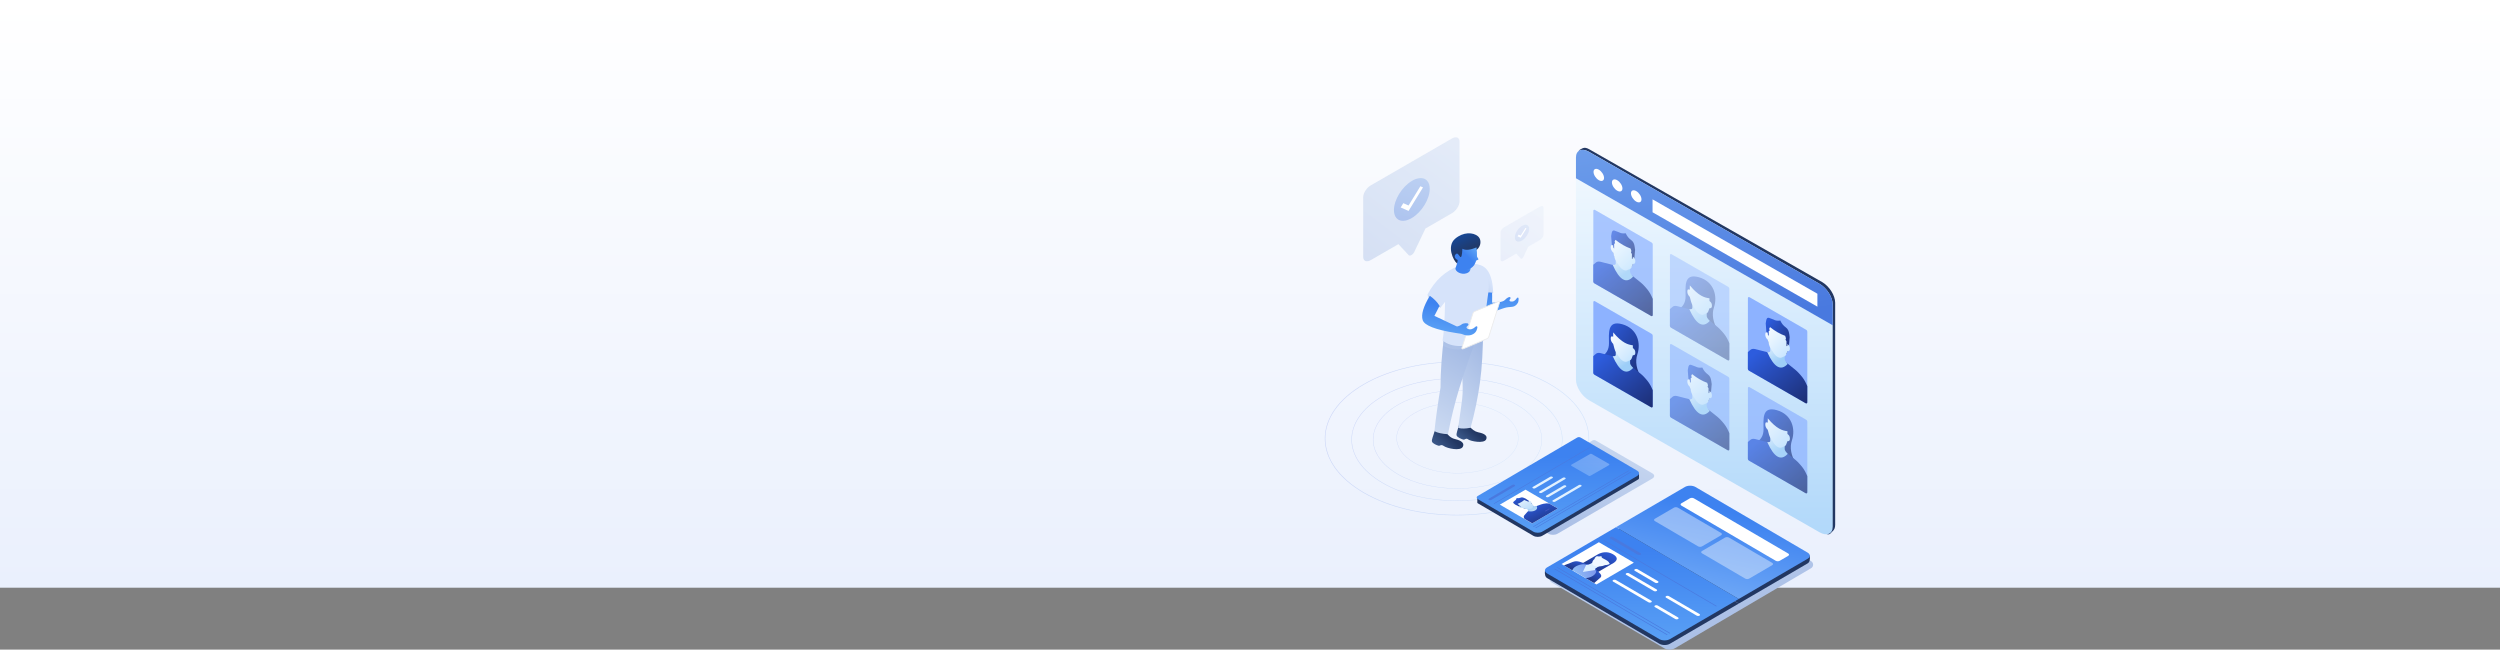 <?xml version="1.0" encoding="UTF-8"?>
<svg width="2440px" height="634px" viewBox="0 0 2440 634" version="1.1" xmlns="http://www.w3.org/2000/svg" xmlns:xlink="http://www.w3.org/1999/xlink">
    <rect x="0" y="0" width="2440" height="634" fill="#808080" stroke="none"/>
    <!-- Generator: Sketch 52.4 (67378) - http://www.bohemiancoding.com/sketch -->
    <title>Group 41</title>
    <desc>Created with Sketch.</desc>
    <defs>
        <linearGradient x1="50%" y1="0%" x2="50%" y2="100%" id="linearGradient-1">
            <stop stop-color="#FFFFFF" offset="0%"></stop>
            <stop stop-color="#EAF0FD" offset="100%"></stop>
        </linearGradient>
        <linearGradient x1="-133.207%" y1="0%" x2="143.178%" y2="76.872%" id="linearGradient-2">
            <stop stop-color="#5648D6" offset="0%"></stop>
            <stop stop-color="#9FDDFF" offset="100%"></stop>
        </linearGradient>
        <linearGradient x1="15.001%" y1="-6.578%" x2="128.868%" y2="191.28%" id="linearGradient-3">
            <stop stop-color="#CFDDF3" offset="0%"></stop>
            <stop stop-color="#A1B8E3" offset="100%"></stop>
        </linearGradient>
        <linearGradient x1="83.341%" y1="-65%" x2="50%" y2="100%" id="linearGradient-4">
            <stop stop-color="#80B1F1" offset="0%"></stop>
            <stop stop-color="#4979DF" offset="100%"></stop>
        </linearGradient>
        <linearGradient x1="50%" y1="0%" x2="50%" y2="129.157%" id="linearGradient-5">
            <stop stop-color="#F4FAFF" offset="0%"></stop>
            <stop stop-color="#9DCEF8" offset="100%"></stop>
        </linearGradient>
        <linearGradient x1="15.252%" y1="6.146%" x2="97.71%" y2="97.055%" id="linearGradient-6">
            <stop stop-color="#2D5CDD" offset="0%"></stop>
            <stop stop-color="#1D2F76" offset="100%"></stop>
        </linearGradient>
        <linearGradient x1="17.334%" y1="-32.562%" x2="73.386%" y2="63.195%" id="linearGradient-7">
            <stop stop-color="#F4FAFF" offset="0%"></stop>
            <stop stop-color="#9DCEF8" offset="100%"></stop>
        </linearGradient>
        <linearGradient x1="22.34%" y1="4.811%" x2="86.925%" y2="83.807%" id="linearGradient-8">
            <stop stop-color="#F4FAFF" offset="0%"></stop>
            <stop stop-color="#CBE7FF" offset="100%"></stop>
        </linearGradient>
        <linearGradient x1="50%" y1="23.718%" x2="111.906%" y2="114.009%" id="linearGradient-9">
            <stop stop-color="#CFDDF3" offset="0%"></stop>
            <stop stop-color="#A1B8E3" offset="100%"></stop>
        </linearGradient>
        <linearGradient x1="50%" y1="166.803%" x2="50%" y2="20.389%" id="linearGradient-10">
            <stop stop-color="#70B8F9" offset="0%"></stop>
            <stop stop-color="#3D82F0" offset="100%"></stop>
        </linearGradient>
        <linearGradient x1="83.208%" y1="54.718%" x2="-8.473%" y2="149.238%" id="linearGradient-11">
            <stop stop-color="#D6E3FA" offset="0%"></stop>
            <stop stop-color="#A1B8E3" offset="100%"></stop>
        </linearGradient>
        <linearGradient x1="-25.803%" y1="100%" x2="42.446%" y2="30.427%" id="linearGradient-12">
            <stop stop-color="#47689B" offset="0%"></stop>
            <stop stop-color="#223762" offset="100%"></stop>
        </linearGradient>
        <linearGradient x1="0%" y1="106.763%" x2="28.554%" y2="0%" id="linearGradient-13">
            <stop stop-color="#CFDDF3" offset="0%"></stop>
            <stop stop-color="#A1B8E3" offset="100%"></stop>
        </linearGradient>
        <linearGradient x1="50%" y1="0%" x2="81.44%" y2="56.409%" id="linearGradient-14">
            <stop stop-color="#164898" offset="0%"></stop>
            <stop stop-color="#223762" offset="100%"></stop>
        </linearGradient>
        <linearGradient x1="40.4%" y1="165.611%" x2="61.337%" y2="-33.021%" id="linearGradient-15">
            <stop stop-color="#CFDDF3" stop-opacity="0.478" offset="0%"></stop>
            <stop stop-color="#A1B8E3" offset="100%"></stop>
        </linearGradient>
        <linearGradient x1="118.802%" y1="0%" x2="68.454%" y2="50%" id="linearGradient-16">
            <stop stop-color="#70B8F9" offset="0%"></stop>
            <stop stop-color="#3D82F0" offset="100%"></stop>
        </linearGradient>
        <linearGradient x1="83.207%" y1="-23.31%" x2="0%" y2="100%" id="linearGradient-17">
            <stop stop-color="#CFDDF3" offset="0%"></stop>
            <stop stop-color="#A1B8E3" offset="100%"></stop>
        </linearGradient>
        <linearGradient x1="15.252%" y1="6.146%" x2="88.083%" y2="100%" id="linearGradient-18">
            <stop stop-color="#2D5CDD" offset="0%"></stop>
            <stop stop-color="#1D2F76" offset="100%"></stop>
        </linearGradient>
        <linearGradient x1="107.075%" y1="171.478%" x2="50%" y2="20.389%" id="linearGradient-19">
            <stop stop-color="#ACD7FE" offset="0%"></stop>
            <stop stop-color="#3D82F0" offset="100%"></stop>
        </linearGradient>
        <linearGradient x1="-111.027%" y1="176.922%" x2="235.948%" y2="-130.981%" id="linearGradient-20">
            <stop stop-color="#F4FAFF" offset="0%"></stop>
            <stop stop-color="#CBE7FF" offset="100%"></stop>
        </linearGradient>
        <linearGradient x1="85.355%" y1="14.645%" x2="14.645%" y2="85.355%" id="linearGradient-21">
            <stop stop-color="#F4FAFF" offset="0%"></stop>
            <stop stop-color="#CBE7FF" offset="100%"></stop>
        </linearGradient>
        <linearGradient x1="20.907%" y1="7.414%" x2="79.752%" y2="74.881%" id="linearGradient-22">
            <stop stop-color="#91C6F6" offset="0%"></stop>
            <stop stop-color="#B7D9F6" offset="100%"></stop>
        </linearGradient>
        <linearGradient x1="-20.316%" y1="-36.742%" x2="82.057%" y2="89.966%" id="linearGradient-23">
            <stop stop-color="#F4FAFF" offset="0%"></stop>
            <stop stop-color="#BFDFFA" offset="100%"></stop>
        </linearGradient>
    </defs>
    <g id="About-Us" stroke="none" stroke-width="1" fill="none" fill-rule="evenodd">
        <g id="Group-41">
            <g>
                <polygon id="Rectangle" fill="url(#linearGradient-1)" points="0 1.70530257e-13 2440 1.70530257e-13 2440 573.589 0 573.589"></polygon>
                <g id="Group-39" transform="translate(1292, 134)">
                    <g id="Group-35" transform="translate(0.5, 219)" fill="url(#linearGradient-2)" opacity="0.8">
                        <g id="Group-64">
                            <g id="Group-40" opacity="0.4">
                                <path d="M220.648,21.924 C271.108,51.212 271.119,98.788 220.67,128.077 C170.323,157.307 88.71,157.308 38.35,128.077 C-12.108,98.79 -12.118,51.211 38.328,21.924 C88.678,-7.308 170.286,-7.308 220.648,21.924 Z M38.629,127.598 C88.817,156.729 170.216,156.729 220.391,127.598 C270.472,98.523 270.461,51.477 220.369,22.402 C170.18,-6.729 88.784,-6.729 38.607,22.402 C-11.471,51.476 -11.461,98.525 38.629,127.598 Z" id="Shape"></path>
                                <path d="M56.703,33.539 C96.906,10.154 162.066,10.154 202.277,33.539 C242.567,56.97 242.576,95.03 202.295,118.462 C162.095,141.846 96.932,141.846 56.721,118.462 C16.433,95.032 16.425,56.969 56.703,33.539 Z M56.926,33.922 C16.942,57.181 16.95,94.82 56.944,118.079 C97.017,141.383 162.01,141.383 202.072,118.079 C242.059,94.818 242.05,57.182 202.054,33.922 C161.981,10.617 96.991,10.616 56.926,33.922 Z" id="Shape"></path>
                                <path d="M71.692,42.031 C103.893,23.323 156.084,23.323 188.292,42.031 C220.563,60.776 220.57,91.224 188.307,109.969 C156.108,128.677 103.914,128.677 71.706,109.969 C39.437,91.225 39.431,60.775 71.692,42.031 Z M71.871,42.337 C39.844,60.944 39.85,91.056 71.885,109.664 C103.982,128.307 156.039,128.307 188.128,109.664 C220.157,91.055 220.15,60.945 188.114,42.337 C156.016,23.693 103.961,23.693 71.871,42.337 Z" id="Shape"></path>
                                <path d="M87.95,50.083 C111.173,36.639 148.811,36.639 172.039,50.083 C195.316,63.556 195.321,85.444 172.049,98.917 C148.828,112.361 111.188,112.361 87.96,98.917 C64.684,85.445 64.679,63.555 87.95,50.083 Z M88.089,50.323 C65.003,63.688 65.007,85.312 88.099,98.678 C111.241,112.071 148.775,112.071 171.91,98.678 C194.998,85.311 194.993,63.689 171.9,50.323 C148.758,36.929 111.226,36.928 88.089,50.323 Z" id="Shape"></path>
                            </g>
                        </g>
                    </g>
                    <path d="M175.803,67.518 L211.197,87.939 C213.021,88.991 214.5,91.302 214.5,93.099 L214.5,119.134 C214.5,120.931 213.021,121.535 211.197,120.482 L199.163,113.539 L194.666,118.328 C194.264,118.757 193.394,118.469 192.724,117.686 C192.539,117.47 192.382,117.231 192.265,116.986 L187.365,106.732 L175.803,100.061 C173.979,99.009 172.5,96.698 172.5,94.901 L172.5,68.866 C172.5,67.069 173.979,66.465 175.803,67.518 Z" id="Rectangle-15" fill="url(#linearGradient-3)" fill-rule="nonzero" opacity="0.2" transform="translate(193.5, 94) scale(-1, 1) translate(-193.5, -94) "></path>
                    <g id="Group-36" transform="translate(186.5, 85)">
                        <path d="M6.985,1.421 C3.127,3.684 0,8.72 0,12.669 C0,16.619 3.127,17.985 6.985,15.722 C10.842,13.459 13.969,8.423 13.969,4.474 C13.969,0.524 10.842,-0.843 6.985,1.421 Z" id="Shape" fill="url(#linearGradient-4)" opacity="0.1"></path>
                        <polygon id="Path" fill="#FFFFFF" points="5.703 12.996 2.628 11.652 3.653 10.001 5.703 10.898 10.316 3.468 11.341 3.916"></polygon>
                    </g>
                    <g id="Group-12" transform="translate(372.5, 199) scale(-1, 1) translate(-372.5, -199) translate(245.5, 10)">
                        <g id="Group-9">
                            <path d="M13.198,131.243 L240.344,1.725 C244.708,-0.774 246.425,0.401 248.89,1.725 C250.533,2.607 250.985,3.082 250.246,3.149 L242.87,218.7 C242.87,225.776 237.129,234.799 230.046,238.855 L9.968,376.555 C5.616,379.047 5,376.272 2.681,374.288 C1.227,373.043 0.374,371.003 0.374,368.276 L0.374,151.398 C0.374,144.322 6.115,135.298 13.198,131.243 Z" id="Rectangle-52" fill="#223762"></path>
                            <path d="M15.595,133.019 L240.541,4.217 C247.624,0.162 253.365,2.61 253.365,9.685 L253.365,226.564 C253.365,233.639 247.624,242.663 240.541,246.718 L15.595,375.52 C8.513,379.576 2.771,377.128 2.771,370.052 L2.771,153.174 C2.771,146.099 8.513,137.075 15.595,133.019 Z" id="Rectangle-52" fill="url(#linearGradient-5)" fill-rule="nonzero"></path>
                            <g id="Group-10" opacity="0.7" transform="translate(177.911, 59.529)">
                                <g id="Group-23" transform="translate(29.535, 53) scale(-1, 1) translate(-29.535, -53) translate(0.035, 0)">
                                    <path d="M2.026,1.31 L57.505,33.216 C58.125,33.573 58.508,34.234 58.508,34.949 L58.508,104.034 C58.508,104.587 58.06,105.034 57.508,105.034 C57.333,105.034 57.161,104.988 57.009,104.901 L1.53,72.995 C0.91,72.638 0.527,71.977 0.527,71.262 L0.527,2.177 C0.527,1.624 0.975,1.177 1.527,1.177 C1.702,1.177 1.874,1.223 2.026,1.31 Z" id="Rectangle" fill="#8DB2FF"></path>
                                    <path d="M51.986,77.42 C54.248,79.943 56.134,82.836 57.446,85.793 L58.529,88.232 L58.529,94.993 L58.498,104.039 C58.496,104.592 58.047,105.038 57.495,105.036 C57.321,105.035 57.15,104.989 57,104.903 L50.916,101.404 L1.485,72.976 C0.863,72.619 0.481,71.956 0.482,71.238 L0.516,54.869 L2.557,53.138 C3.661,51.894 5.398,51.47 7.455,51.945 L21.158,55.458 L38.082,65.191 L46.628,72.041 C47.89,73.053 49.107,74.209 50.245,75.478 L51.986,77.42 Z" id="Combined-Shape" fill="url(#linearGradient-6)"></path>
                                    <path d="M22.405,46.665 L36.424,54.727 L36.424,61.767 C36.424,62.856 37.416,64.412 39.399,66.436 C36.071,70.102 32.743,70.978 29.415,69.063 C26.086,67.149 22.758,62.446 19.43,54.952 C21.414,55.21 22.405,54.794 22.405,53.705 L22.405,46.665 Z" id="Combined-Shape" fill="url(#linearGradient-7)" fill-rule="nonzero"></path>
                                    <path d="M36.863,56.65 L22.348,48.303 C21.629,47.889 21.026,46.998 20.95,46.237 L18.8,37.971 L17.921,26.882 L18.37,24.211 C18.728,22.08 19.534,20.728 21.872,21.779 L25.652,23.214 C27.409,24.224 29.576,24.53 32.153,24.13 L32.552,24.96 C33.637,27.218 35.385,29.305 37.339,30.674 C39.676,32.312 40.482,34.59 40.84,37.134 L41.289,40.321 L40.411,50.4 L38.26,56.192 C38.184,56.866 37.581,57.063 36.863,56.65 Z" id="Combined-Shape" fill="url(#linearGradient-6)"></path>
                                    <path d="M29.517,59.658 C28.105,58.846 26.751,57.51 25.751,55.943 L22.744,51.232 C22.007,50.076 21.461,48.862 21.154,47.696 L19.925,43.029 C18.317,41.359 17.513,39.662 17.513,37.937 C17.513,35.35 18.317,35.401 19.925,35.973 L19.925,36.427 C19.925,37.135 19.858,37.758 20.332,38.423 L20.851,39.151 L20.851,34.388 L21.777,34.039 L21.351,32.03 L22.138,30.542 C26.997,34.429 32.039,37.333 36.899,39.044 L37.684,41.423 L37.258,42.942 L38.184,44.356 L38.184,49.119 L38.703,48.987 C39.176,48.867 39.109,48.168 39.109,47.46 L39.109,47.005 C40.718,48.283 41.522,49.157 41.522,51.744 C41.522,53.469 40.718,54.241 39.109,54.061 L37.881,57.316 C37.574,58.129 37.028,58.715 36.29,59.022 L33.284,60.275 C32.284,60.692 30.929,60.47 29.517,59.658 Z" id="Combined-Shape" fill="url(#linearGradient-8)" fill-rule="nonzero"></path>
                                </g>
                            </g>
                            <g id="Group-10" transform="translate(177.911, 148.648)">
                                <g id="Group-23" transform="translate(29.535, 53) scale(-1, 1) translate(-29.535, -53) translate(0.035, 0)">
                                    <path d="M2.026,1.31 L57.505,33.216 C58.125,33.573 58.508,34.234 58.508,34.949 L58.508,104.034 C58.508,104.587 58.06,105.034 57.508,105.034 C57.333,105.034 57.161,104.988 57.009,104.901 L1.53,72.995 C0.91,72.638 0.527,71.977 0.527,71.262 L0.527,2.177 C0.527,1.624 0.975,1.177 1.527,1.177 C1.702,1.177 1.874,1.223 2.026,1.31 Z" id="Rectangle" fill="#8DB2FF"></path>
                                    <path d="M7.395,55.959 C12.997,53.339 15.798,48.833 15.798,42.442 C15.798,32.854 13.864,19.554 28.802,23.809 C43.741,28.064 47.094,42.466 43.531,53.121 C41.155,60.225 42.546,67.991 47.704,76.421 C32.61,77.008 23.124,74.64 19.248,69.317 C15.371,63.995 11.42,59.542 7.395,55.959 Z" id="Path-3" fill="url(#linearGradient-6)"></path>
                                    <path d="M51.986,77.42 C54.248,79.943 56.134,82.836 57.446,85.793 L58.529,88.232 L58.529,94.993 L58.498,104.039 C58.496,104.592 58.047,105.038 57.495,105.036 C57.321,105.035 57.15,104.989 57,104.903 L50.916,101.404 L1.485,72.976 C0.863,72.619 0.481,71.956 0.482,71.238 L0.516,54.869 L2.557,53.138 C3.661,51.894 5.398,51.47 7.455,51.945 L21.158,55.458 L38.082,65.191 L46.628,72.041 C47.89,73.053 49.107,74.209 50.245,75.478 L51.986,77.42 Z" id="Combined-Shape" fill="url(#linearGradient-6)"></path>
                                    <path d="M22.405,46.665 L36.424,54.727 L36.424,61.767 C36.424,62.856 37.416,64.412 39.399,66.436 C36.071,70.102 32.743,70.978 29.415,69.063 C26.086,67.149 22.758,62.446 19.43,54.952 C21.414,55.21 22.405,54.794 22.405,53.705 L22.405,46.665 Z" id="Combined-Shape" fill="url(#linearGradient-7)" fill-rule="nonzero"></path>
                                    <path d="M29.517,59.658 C28.105,58.846 26.751,57.51 25.751,55.943 L22.744,51.232 C22.007,50.076 21.461,48.862 21.154,47.696 L19.925,43.029 C18.317,41.359 17.513,39.662 17.513,37.937 C17.513,35.35 18.317,35.401 19.925,35.973 L19.925,31.769 C28.591,42.175 34.471,43.816 39.109,44.353 C39.109,44.992 39.109,45.877 39.109,47.005 C40.718,48.283 41.522,49.157 41.522,51.744 C41.522,53.469 40.718,54.241 39.109,54.061 L37.881,57.316 C37.574,58.129 37.028,58.715 36.29,59.022 L33.284,60.275 C32.284,60.692 30.929,60.47 29.517,59.658 Z" id="Combined-Shape" fill="url(#linearGradient-8)" fill-rule="nonzero"></path>
                                </g>
                            </g>
                            <g id="Group-10" opacity="0.56" transform="translate(103.134, 190.587)">
                                <g id="Group-23" transform="translate(29.535, 53) scale(-1, 1) translate(-29.535, -53) translate(0.035, 0)">
                                    <path d="M2.026,1.31 L57.505,33.216 C58.125,33.573 58.508,34.234 58.508,34.949 L58.508,104.034 C58.508,104.587 58.06,105.034 57.508,105.034 C57.333,105.034 57.161,104.988 57.009,104.901 L1.53,72.995 C0.91,72.638 0.527,71.977 0.527,71.262 L0.527,2.177 C0.527,1.624 0.975,1.177 1.527,1.177 C1.702,1.177 1.874,1.223 2.026,1.31 Z" id="Rectangle" fill="#8DB2FF"></path>
                                    <path d="M51.986,77.42 C54.248,79.943 56.134,82.836 57.446,85.793 L58.529,88.232 L58.529,94.993 L58.498,104.039 C58.496,104.592 58.047,105.038 57.495,105.036 C57.321,105.035 57.15,104.989 57,104.903 L50.916,101.404 L1.485,72.976 C0.863,72.619 0.481,71.956 0.482,71.238 L0.516,54.869 L2.557,53.138 C3.661,51.894 5.398,51.47 7.455,51.945 L21.158,55.458 L38.082,65.191 L46.628,72.041 C47.89,73.053 49.107,74.209 50.245,75.478 L51.986,77.42 Z" id="Combined-Shape" fill="url(#linearGradient-6)"></path>
                                    <path d="M22.405,46.665 L36.424,54.727 L36.424,61.767 C36.424,62.856 37.416,64.412 39.399,66.436 C36.071,70.102 32.743,70.978 29.415,69.063 C26.086,67.149 22.758,62.446 19.43,54.952 C21.414,55.21 22.405,54.794 22.405,53.705 L22.405,46.665 Z" id="Combined-Shape" fill="url(#linearGradient-7)" fill-rule="nonzero"></path>
                                    <path d="M36.863,56.65 L22.348,48.303 C21.629,47.889 21.026,46.998 20.95,46.237 L18.8,37.971 L17.921,26.882 L18.37,24.211 C18.728,22.08 19.534,20.728 21.872,21.779 L25.652,23.214 C27.409,24.224 29.576,24.53 32.153,24.13 L32.552,24.96 C33.637,27.218 35.385,29.305 37.339,30.674 C39.676,32.312 40.482,34.59 40.84,37.134 L41.289,40.321 L40.411,50.4 L38.26,56.192 C38.184,56.866 37.581,57.063 36.863,56.65 Z" id="Combined-Shape" fill="url(#linearGradient-6)"></path>
                                    <path d="M29.517,59.658 C28.105,58.846 26.751,57.51 25.751,55.943 L22.744,51.232 C22.007,50.076 21.461,48.862 21.154,47.696 L19.925,43.029 C18.317,41.359 17.513,39.662 17.513,37.937 C17.513,35.35 18.317,35.401 19.925,35.973 L19.925,36.427 C19.925,37.135 19.858,37.758 20.332,38.423 L20.851,39.151 L20.851,34.388 L21.777,34.039 L21.351,32.03 L22.138,30.542 C26.997,34.429 32.039,37.333 36.899,39.044 L37.684,41.423 L37.258,42.942 L38.184,44.356 L38.184,49.119 L38.703,48.987 C39.176,48.867 39.109,48.168 39.109,47.46 L39.109,47.005 C40.718,48.283 41.522,49.157 41.522,51.744 C41.522,53.469 40.718,54.241 39.109,54.061 L37.881,57.316 C37.574,58.129 37.028,58.715 36.29,59.022 L33.284,60.275 C32.284,60.692 30.929,60.47 29.517,59.658 Z" id="Combined-Shape" fill="url(#linearGradient-8)" fill-rule="nonzero"></path>
                                </g>
                            </g>
                            <g id="Group-10" opacity="0.4" transform="translate(103.134, 102.778)">
                                <g id="Group-23" transform="translate(29.535, 53) scale(-1, 1) translate(-29.535, -53) translate(0.035, 0)">
                                    <path d="M2.026,1.31 L57.505,33.216 C58.125,33.573 58.508,34.234 58.508,34.949 L58.508,104.034 C58.508,104.587 58.06,105.034 57.508,105.034 C57.333,105.034 57.161,104.988 57.009,104.901 L1.53,72.995 C0.91,72.638 0.527,71.977 0.527,71.262 L0.527,2.177 C0.527,1.624 0.975,1.177 1.527,1.177 C1.702,1.177 1.874,1.223 2.026,1.31 Z" id="Rectangle" fill="#8DB2FF"></path>
                                    <path d="M7.395,55.959 C12.997,53.339 15.798,48.833 15.798,42.442 C15.798,32.854 13.864,19.554 28.802,23.809 C43.741,28.064 47.094,42.466 43.531,53.121 C41.155,60.225 42.546,67.991 47.704,76.421 C32.61,77.008 23.124,74.64 19.248,69.317 C15.371,63.995 11.42,59.542 7.395,55.959 Z" id="Path-3" fill="url(#linearGradient-6)"></path>
                                    <path d="M51.986,77.42 C54.248,79.943 56.134,82.836 57.446,85.793 L58.529,88.232 L58.529,94.993 L58.498,104.039 C58.496,104.592 58.047,105.038 57.495,105.036 C57.321,105.035 57.15,104.989 57,104.903 L50.916,101.404 L1.485,72.976 C0.863,72.619 0.481,71.956 0.482,71.238 L0.516,54.869 L2.557,53.138 C3.661,51.894 5.398,51.47 7.455,51.945 L21.158,55.458 L38.082,65.191 L46.628,72.041 C47.89,73.053 49.107,74.209 50.245,75.478 L51.986,77.42 Z" id="Combined-Shape" fill="url(#linearGradient-6)"></path>
                                    <path d="M22.405,46.665 L36.424,54.727 L36.424,61.767 C36.424,62.856 37.416,64.412 39.399,66.436 C36.071,70.102 32.743,70.978 29.415,69.063 C26.086,67.149 22.758,62.446 19.43,54.952 C21.414,55.21 22.405,54.794 22.405,53.705 L22.405,46.665 Z" id="Combined-Shape" fill="url(#linearGradient-7)" fill-rule="nonzero"></path>
                                    <path d="M29.517,59.658 C28.105,58.846 26.751,57.51 25.751,55.943 L22.744,51.232 C22.007,50.076 21.461,48.862 21.154,47.696 L19.925,43.029 C18.317,41.359 17.513,39.662 17.513,37.937 C17.513,35.35 18.317,35.401 19.925,35.973 L19.925,31.769 C28.591,42.175 34.471,43.816 39.109,44.353 C39.109,44.992 39.109,45.877 39.109,47.005 C40.718,48.283 41.522,49.157 41.522,51.744 C41.522,53.469 40.718,54.241 39.109,54.061 L37.881,57.316 C37.574,58.129 37.028,58.715 36.29,59.022 L33.284,60.275 C32.284,60.692 30.929,60.47 29.517,59.658 Z" id="Combined-Shape" fill="url(#linearGradient-8)" fill-rule="nonzero"></path>
                                </g>
                            </g>
                            <g id="Group-10" transform="translate(27.045, 144.717)">
                                <g id="Group-23" transform="translate(29.535, 53) scale(-1, 1) translate(-29.535, -53) translate(0.035, 0)">
                                    <path d="M2.026,1.31 L57.505,33.216 C58.125,33.573 58.508,34.234 58.508,34.949 L58.508,104.034 C58.508,104.587 58.06,105.034 57.508,105.034 C57.333,105.034 57.161,104.988 57.009,104.901 L1.53,72.995 C0.91,72.638 0.527,71.977 0.527,71.262 L0.527,2.177 C0.527,1.624 0.975,1.177 1.527,1.177 C1.702,1.177 1.874,1.223 2.026,1.31 Z" id="Rectangle" fill="#8DB2FF"></path>
                                    <path d="M51.986,77.42 C54.248,79.943 56.134,82.836 57.446,85.793 L58.529,88.232 L58.529,94.993 L58.498,104.039 C58.496,104.592 58.047,105.038 57.495,105.036 C57.321,105.035 57.15,104.989 57,104.903 L50.916,101.404 L1.485,72.976 C0.863,72.619 0.481,71.956 0.482,71.238 L0.516,54.869 L2.557,53.138 C3.661,51.894 5.398,51.47 7.455,51.945 L21.158,55.458 L38.082,65.191 L46.628,72.041 C47.89,73.053 49.107,74.209 50.245,75.478 L51.986,77.42 Z" id="Combined-Shape" fill="url(#linearGradient-6)"></path>
                                    <path d="M22.405,46.665 L36.424,54.727 L36.424,61.767 C36.424,62.856 37.416,64.412 39.399,66.436 C36.071,70.102 32.743,70.978 29.415,69.063 C26.086,67.149 22.758,62.446 19.43,54.952 C21.414,55.21 22.405,54.794 22.405,53.705 L22.405,46.665 Z" id="Combined-Shape" fill="url(#linearGradient-7)" fill-rule="nonzero"></path>
                                    <path d="M36.863,56.65 L22.348,48.303 C21.629,47.889 21.026,46.998 20.95,46.237 L18.8,37.971 L17.921,26.882 L18.37,24.211 C18.728,22.08 19.534,20.728 21.872,21.779 L25.652,23.214 C27.409,24.224 29.576,24.53 32.153,24.13 L32.552,24.96 C33.637,27.218 35.385,29.305 37.339,30.674 C39.676,32.312 40.482,34.59 40.84,37.134 L41.289,40.321 L40.411,50.4 L38.26,56.192 C38.184,56.866 37.581,57.063 36.863,56.65 Z" id="Combined-Shape" fill="url(#linearGradient-6)"></path>
                                    <path d="M29.517,59.658 C28.105,58.846 26.751,57.51 25.751,55.943 L22.744,51.232 C22.007,50.076 21.461,48.862 21.154,47.696 L19.925,43.029 C18.317,41.359 17.513,39.662 17.513,37.937 C17.513,35.35 18.317,35.401 19.925,35.973 L19.925,36.427 C19.925,37.135 19.858,37.758 20.332,38.423 L20.851,39.151 L20.851,34.388 L21.777,34.039 L21.351,32.03 L22.138,30.542 C26.997,34.429 32.039,37.333 36.899,39.044 L37.684,41.423 L37.258,42.942 L38.184,44.356 L38.184,49.119 L38.703,48.987 C39.176,48.867 39.109,48.168 39.109,47.46 L39.109,47.005 C40.718,48.283 41.522,49.157 41.522,51.744 C41.522,53.469 40.718,54.241 39.109,54.061 L37.881,57.316 C37.574,58.129 37.028,58.715 36.29,59.022 L33.284,60.275 C32.284,60.692 30.929,60.47 29.517,59.658 Z" id="Combined-Shape" fill="url(#linearGradient-8)" fill-rule="nonzero"></path>
                                </g>
                            </g>
                            <g id="Group-10" opacity="0.7" transform="translate(27.045, 232.526)">
                                <g id="Group-23" transform="translate(29.535, 53) scale(-1, 1) translate(-29.535, -53) translate(0.035, 0)">
                                    <path d="M2.026,1.31 L57.505,33.216 C58.125,33.573 58.508,34.234 58.508,34.949 L58.508,104.034 C58.508,104.587 58.06,105.034 57.508,105.034 C57.333,105.034 57.161,104.988 57.009,104.901 L1.53,72.995 C0.91,72.638 0.527,71.977 0.527,71.262 L0.527,2.177 C0.527,1.624 0.975,1.177 1.527,1.177 C1.702,1.177 1.874,1.223 2.026,1.31 Z" id="Rectangle" fill="#8DB2FF"></path>
                                    <path d="M7.395,55.959 C12.997,53.339 15.798,48.833 15.798,42.442 C15.798,32.854 13.864,19.554 28.802,23.809 C43.741,28.064 47.094,42.466 43.531,53.121 C41.155,60.225 42.546,67.991 47.704,76.421 C32.61,77.008 23.124,74.64 19.248,69.317 C15.371,63.995 11.42,59.542 7.395,55.959 Z" id="Path-3" fill="url(#linearGradient-6)"></path>
                                    <path d="M51.986,77.42 C54.248,79.943 56.134,82.836 57.446,85.793 L58.529,88.232 L58.529,94.993 L58.498,104.039 C58.496,104.592 58.047,105.038 57.495,105.036 C57.321,105.035 57.15,104.989 57,104.903 L50.916,101.404 L1.485,72.976 C0.863,72.619 0.481,71.956 0.482,71.238 L0.516,54.869 L2.557,53.138 C3.661,51.894 5.398,51.47 7.455,51.945 L21.158,55.458 L38.082,65.191 L46.628,72.041 C47.89,73.053 49.107,74.209 50.245,75.478 L51.986,77.42 Z" id="Combined-Shape" fill="url(#linearGradient-6)"></path>
                                    <path d="M22.405,46.665 L36.424,54.727 L36.424,61.767 C36.424,62.856 37.416,64.412 39.399,66.436 C36.071,70.102 32.743,70.978 29.415,69.063 C26.086,67.149 22.758,62.446 19.43,54.952 C21.414,55.21 22.405,54.794 22.405,53.705 L22.405,46.665 Z" id="Combined-Shape" fill="url(#linearGradient-7)" fill-rule="nonzero"></path>
                                    <path d="M29.517,59.658 C28.105,58.846 26.751,57.51 25.751,55.943 L22.744,51.232 C22.007,50.076 21.461,48.862 21.154,47.696 L19.925,43.029 C18.317,41.359 17.513,39.662 17.513,37.937 C17.513,35.35 18.317,35.401 19.925,35.973 L19.925,31.769 C28.591,42.175 34.471,43.816 39.109,44.353 C39.109,44.992 39.109,45.877 39.109,47.005 C40.718,48.283 41.522,49.157 41.522,51.744 C41.522,53.469 40.718,54.241 39.109,54.061 L37.881,57.316 C37.574,58.129 37.028,58.715 36.29,59.022 L33.284,60.275 C32.284,60.692 30.929,60.47 29.517,59.658 Z" id="Combined-Shape" fill="url(#linearGradient-8)" fill-rule="nonzero"></path>
                                </g>
                            </g>
                            <path d="M15.595,133.019 L240.541,4.217 C247.624,0.162 253.365,2.61 253.365,9.685 L253.365,29.991 L2.771,173.479 L2.771,153.174 C2.771,146.099 8.513,137.075 15.595,133.019 Z" id="Rectangle-52" fill="url(#linearGradient-4)"></path>
                            <polygon id="Rectangle-52" fill="#FFFFFF" points="17.721 142.683 178.608 50.562 178.608 63.179 17.721 155.3"></polygon>
                            <path d="M194.546,52.746 C191.713,54.369 189.416,53.389 189.416,50.559 C189.416,47.729 191.713,44.119 194.546,42.497 C197.379,40.875 199.676,41.854 199.676,44.684 C199.676,47.515 197.379,51.124 194.546,52.746 Z M213.125,42.108 C210.292,43.73 207.995,42.751 207.995,39.92 C207.995,37.09 210.292,33.481 213.125,31.858 C215.958,30.236 218.255,31.215 218.255,34.046 C218.255,36.876 215.958,40.485 213.125,42.108 Z M231.079,31.827 C228.246,33.449 225.949,32.47 225.949,29.64 C225.949,26.809 228.246,23.2 231.079,21.578 C233.912,19.955 236.208,20.935 236.208,23.765 C236.208,26.595 233.912,30.205 231.079,31.827 Z" id="Combined-Shape" fill="#FFFFFF"></path>
                        </g>
                    </g>
                    <g id="Group-34" transform="translate(93.5, 93)">
                        <path d="M70.621,57.473 L71.833,58.731 C70.532,59.741 68.627,60.246 66.118,60.246 C63.61,60.246 63.073,59.135 64.508,56.914 L70.621,57.473 Z" id="Path-26" fill="url(#linearGradient-9)"></path>
                        <path d="M69.505,73.31 C67.019,72.921 64.024,73.197 62.257,72.523 C60.489,71.85 58.234,69.954 57.802,67.424 C57.369,64.894 57.565,63.887 58.506,64.088 C59.446,64.29 59.951,66.207 62.056,67.295 C64.161,68.383 66.963,67.699 66.476,66.224 C66.152,65.241 64.735,64.612 65.69,63.553 C66.333,62.768 68.726,63.722 71.029,66.065 C73.331,68.408 81.991,68.319 83.546,68.154 C82.998,58.826 83.119,53.056 83.909,50.845 C84.699,48.633 88.934,52.448 96.614,62.289 C96.605,72.831 94.135,78.031 89.203,77.889 C81.806,77.675 74.248,74.052 69.505,73.31 Z" id="Hand" fill="url(#linearGradient-10)" transform="translate(77.098, 64.064) scale(-1, 1) rotate(2) translate(-77.098, -64.064) "></path>
                        <path d="M71.912,58.711 C71.122,40.304 65.369,31.101 54.652,31.101 C54.38,51.84 55.939,61.468 59.328,59.987 C62.717,58.505 66.912,58.08 71.912,58.711 Z" id="Path-23" fill="url(#linearGradient-11)"></path>
                        <path d="M37.038,191.888 C37.042,195.259 36.087,199.47 37.047,201.145 C38.007,202.819 42.758,203.704 44.325,203.705 C45.893,203.707 46.414,201.306 48.849,202.544 C51.285,203.782 65.156,203.726 66.052,198.714 C66.949,193.703 59.916,193.696 56.789,193.693 C53.661,193.69 50.347,192.303 45.699,188.705 C41.052,185.107 37.035,188.518 37.038,191.888 Z" id="Path-90-Copy" fill="url(#linearGradient-12)" transform="translate(51.375, 195.437) rotate(12) translate(-51.375, -195.437) "></path>
                        <path d="M55.695,85.421 L61.962,92.967 C61.962,114.069 60.942,131.949 58.901,146.608 C56.861,161.266 53.824,175.902 49.792,190.515 C47.048,191.011 44.863,191.259 43.236,191.259 C41.528,191.259 39.662,191.259 37.623,190.515 C39.658,176.956 40.978,167.536 41.58,162.255 C43.123,148.74 40.676,136.967 41.58,127.957 C42.988,113.934 47.692,99.755 55.695,85.421 Z" id="Path-22" fill="url(#linearGradient-13)"></path>
                        <path d="M13.199,198.07 C13.203,201.611 12.201,206.034 13.21,207.793 C14.219,209.553 18.746,210.183 20.392,210.185 C22.039,210.187 22.278,207.91 25.611,209.265 C28.943,210.62 42.743,210.509 43.684,205.245 C44.625,199.98 37.237,199.972 33.95,199.969 C30.664,199.965 26.887,198.443 23.081,194.272 C19.274,190.101 13.196,194.529 13.199,198.07 Z" id="Path-90-Copy" fill="url(#linearGradient-12)" transform="translate(28.263, 201.383) rotate(14) translate(-28.263, -201.383) "></path>
                        <path d="M59.296,92.565 C49.706,118.85 42.822,138.805 38.646,152.429 C34.469,166.053 30.817,180.838 27.69,196.785 C21.896,196.453 17.5,195.465 14.501,193.823 C15.942,180.452 17.924,166.263 20.445,151.256 C20.445,135.964 21.636,119.014 24.017,100.406 L40.642,92.565 L59.296,92.565 Z" id="Path-21" fill="url(#linearGradient-13)"></path>
                        <path d="M21.037,69.589 L20.604,73.031 C18.243,72.649 15.524,70.99 12.449,68.053 C9.374,65.115 7.837,62.55 7.837,60.355 L14.782,59.07 L21.037,69.589 Z" id="Path-24" fill="url(#linearGradient-9)"></path>
                        <path d="M43.877,30.086 C39.133,30.222 36.672,30.222 36.496,30.086 C32.85,27.264 26.291,13.283 34.651,6.045 C42.391,-0.657 52.222,-0.657 57.163,3.783 C62.104,8.223 58.687,19.213 49.593,18.356 C43.531,17.784 41.626,21.694 43.877,30.086 Z" id="Path-16" fill="url(#linearGradient-14)"></path>
                        <path d="M23.469,103.545 L22.817,110.32 C34.423,116.539 47.437,114.933 61.858,105.501 L56.881,101.467 L23.469,103.545 Z" id="Path-25" fill="url(#linearGradient-15)" style="mix-blend-mode: multiply;" opacity="0.5"></path>
                        <path d="M38.034,32.684 C25.248,37.317 15.165,46.53 7.786,60.321 C10.366,62.081 12.541,63.728 14.31,65.262 C16.078,66.796 18.169,69.404 20.583,73.084 L24.881,67.564 C24.577,85.319 23.767,97.915 22.453,105.352 C31.425,112.502 44.92,112.502 62.938,105.352 C64.001,84.903 65.145,70.993 66.369,63.622 C68.204,52.567 68.204,43.736 62.938,35.547 C59.427,30.088 51.125,29.133 38.034,32.684 Z" id="Path-18" fill="#D6E3FA"></path>
                        <path d="M78.063,112.573 L67.232,78.874 C66.945,77.982 66.282,77.26 65.417,76.9 L42.336,67.274 C41.929,67.104 41.46,67.297 41.29,67.705 C41.218,67.879 41.209,68.073 41.265,68.253 L51.747,101.589 C52.027,102.482 52.685,103.207 53.546,103.573 L76.988,113.553 C77.395,113.727 77.865,113.537 78.038,113.131 C78.113,112.954 78.122,112.756 78.063,112.573 Z" id="Papper" stroke="#EBEBEB" stroke-width="0.8" fill="#FFFFFF" transform="translate(59.662, 90.412) scale(-1, 1) translate(-59.662, -90.412) "></path>
                        <path d="M22.107,96.614 C19.167,96.524 17.149,96.132 15.241,96.526 C12.379,97.117 10.274,96.669 8.204,95.882 C6.133,95.096 3.493,92.877 2.989,89.915 C2.486,86.952 2.717,85.771 3.819,86.006 C4.921,86.241 5.51,88.486 7.976,89.758 C10.441,91.03 13.726,90.225 13.157,88.498 C12.779,87.346 11.118,86.611 12.239,85.37 C12.994,84.449 17.161,85.688 18.251,87.072 C19.342,88.456 21.774,90.332 22.848,90.118 L46.161,84.633 L43.302,74.033 C44.711,72.485 46.435,71.034 48.474,69.681 C50.52,68.323 52.57,67.229 54.623,66.399 C58.619,78.043 59.246,86.251 56.504,91.023 C53.762,95.795 42.296,97.658 22.107,96.614 Z" id="Hand" fill="url(#linearGradient-10)" transform="translate(30.457, 81.647) scale(-1, 1) rotate(-12) translate(-30.457, -81.647) "></path>
                        <path d="M49.636,33.032 C50.245,36.507 48.927,38.756 45.68,39.778 C40.809,41.311 34.977,38.285 34.977,34.979 L41.151,31.673 L49.636,33.032 Z" id="Path-17" fill="url(#linearGradient-16)"></path>
                        <path d="M35.039,34.898 C43.315,37.904 49.407,36.864 53.316,31.779 C54.299,29.848 54.942,28.416 55.243,27.482 C55.49,26.718 57.279,26.889 57.413,26.143 C57.533,25.467 56.008,23.874 56.036,23.213 C56.14,20.738 55.976,17.81 55.543,14.43 C49.438,17.082 44.859,17.53 41.806,15.773 C41.498,22.336 40.752,24.936 39.568,23.576 C37.792,21.534 37.085,19.198 35.039,21.387 C32.993,23.576 35.745,26.486 36.842,26.486 C37.572,26.486 36.972,29.29 35.039,34.898 Z" id="Path-15" fill="url(#linearGradient-16)"></path>
                    </g>
                    <path d="M45.893,1.16 L125.107,46.918 C129.19,49.277 132.5,54.454 132.5,58.481 L132.5,116.819 C132.5,120.846 129.19,122.199 125.107,119.84 L98.174,104.282 L88.109,115.013 C87.209,115.973 85.263,115.329 83.762,113.574 C83.349,113.091 82.998,112.554 82.736,112.005 L71.77,89.029 L45.893,74.082 C41.81,71.723 38.5,66.546 38.5,62.519 L38.5,4.181 C38.5,0.154 41.81,-1.199 45.893,1.16 Z" id="Rectangle-15" fill="url(#linearGradient-3)" fill-rule="nonzero" opacity="0.5" transform="translate(85.5, 60.5) scale(-1, 1) translate(-85.5, -60.5) "></path>
                    <g id="Group-36" transform="translate(68.5, 39)">
                        <path d="M17.461,3.593 C7.818,9.318 0,22.057 0,32.046 C0,42.035 7.818,45.493 17.461,39.768 C27.106,34.043 34.923,21.305 34.923,11.316 C34.923,1.326 27.105,-2.131 17.461,3.593 Z" id="Shape" fill="url(#linearGradient-4)" opacity="0.3"></path>
                        <polygon id="Path" fill="#FFFFFF" points="14.258 32.873 6.57 29.473 9.132 25.298 14.258 27.564 25.79 8.773 28.353 9.906"></polygon>
                    </g>
                    <path d="M226.392,413.68 L335.428,349.957 C338.553,348.131 342.421,348.136 345.541,349.97 L479.382,428.645 C482.217,430.297 482.204,432.986 479.354,434.652 L369.688,498.743 C366.837,500.409 362.229,500.42 359.394,498.768 L226.383,420.582 C224.479,419.463 223.843,417.011 224.962,415.107 C225.309,414.517 225.801,414.026 226.392,413.68 Z" id="Rectangle-38" fill="url(#linearGradient-17)" fill-rule="nonzero" transform="translate(351, 423.5) scale(-1, 1) translate(-351, -423.5) "></path>
                    <g id="Group-29" transform="translate(345, 418) scale(-1, 1) translate(-345, -418) translate(215.5, 340)">
                        <path d="M69.48,115.091 L189.251,43.71 L258.594,82.554 C259.07,86.577 258.359,89.143 256.463,90.253 L146.995,154.295 C144.15,155.959 139.55,155.97 136.72,154.32 L69.48,115.091 Z" id="Rectangle-38" fill="#223762"></path>
                        <path d="M0.156,68.316 L111.736,4.506 C114.581,2.842 119.181,2.831 122.011,4.481 L189.251,43.71 L69.48,115.091 L2.24,75.862 C0.354,74.761 -0.341,72.246 0.156,68.316 Z" id="Rectangle-38" fill="#223762"></path>
                        <path d="M69.48,110.573 L189.251,40.504 L256.491,79.733 C259.32,81.384 259.308,84.071 256.463,85.736 L146.995,149.778 C144.15,151.442 139.55,151.453 136.72,149.802 L69.48,110.573 Z" id="Rectangle-38" fill="url(#linearGradient-10)"></path>
                        <g id="Group-38" transform="translate(171.359, 55.059)">
                            <polygon id="Rectangle-45" fill="#FFFFFF" points="0.504 20.107 34.632 0.141 71.134 21.437 37.006 41.403"></polygon>
                            <path d="M36.148,12.279 L36.151,12.278 L50.588,20.701 C47.864,21.821 45.687,22.237 44.057,21.948 L42.878,21.26 L36.703,24.873 L37.882,25.561 C38.378,26.513 37.67,27.785 35.757,29.378 L22.291,21.522 C21.865,21.338 21.456,21.133 21.069,20.908 C16.909,18.481 15.094,15.244 20.688,11.971 C26.281,8.699 31.825,9.755 35.985,12.182 C36.04,12.214 36.094,12.246 36.148,12.279 Z" id="Combined-Shape" fill="url(#linearGradient-6)"></path>
                            <path d="M38.056,26.686 L45.996,22.041 C49.734,20.451 53.355,20.453 56.86,22.046 C60.365,23.639 62.353,25.025 62.826,26.204 L45.206,36.513 C43.187,36.238 40.812,35.078 38.08,33.033 C35.349,30.987 35.341,28.872 38.056,26.686 Z" id="Combined-Shape" fill="url(#linearGradient-2)"></path>
                            <path d="M40.087,19.618 L43.709,21.731 C44.27,22.058 45.292,22.053 46.777,21.715 L50.25,29.161 L37.499,27.143 C38.075,26.275 38.083,25.677 37.522,25.35 L33.9,23.237 L40.087,19.618 Z" id="Combined-Shape" fill="#DCEFFF"></path>
                            <path d="M35.458,14.002 C35.464,14.006 35.471,14.011 35.477,14.015 C35.49,14.008 35.502,14.001 35.514,13.994 C35.539,13.991 35.564,13.988 35.589,13.984 L35.572,13.964 C36.299,13.594 37.073,13.833 37.895,14.682 C38.752,15.568 39.017,16.136 38.692,16.387 C41.335,18.327 41.8,20.91 39.861,22.88 C39.771,22.972 39.641,23.048 39.484,23.101 C36.114,24.236 31.692,23.968 28.368,22.427 C27.939,22.617 26.966,22.463 25.449,21.963 C23.989,21.482 23.58,21.028 24.224,20.602 C24.383,20.679 24.543,20.756 24.702,20.832 C24.301,19.984 25.288,18.865 27.663,17.476 C28.698,16.87 29.738,16.319 30.783,15.821 C31.032,15.703 31.252,15.565 31.436,15.411 C32.035,14.911 32.208,14.299 32.003,13.715 C33.266,14.033 34.417,14.128 35.458,14.002 Z" id="Combined-Shape" fill="#F0F8FF"></path>
                            <path d="M37.602,25.397 C38.585,25.968 38.583,26.813 37.597,27.933 C36.119,29.613 39.983,34.682 47.506,35.167 L39.241,40.002 C37.253,38.281 35.747,36.961 34.724,36.043 C33.189,34.666 30.445,33.385 34.256,29.888 C36.797,27.557 37.912,26.06 37.602,25.397 Z" id="Combined-Shape" fill="url(#linearGradient-18)"></path>
                            <path d="M43.72,21.817 C44.856,21.998 47.416,21.344 51.403,19.857 C57.383,17.625 59.58,19.227 61.939,20.122 C63.512,20.718 65.773,21.596 68.723,22.755 L60.457,27.59 C59.616,23.196 50.934,20.945 48.062,21.811 C46.146,22.389 44.699,22.391 43.72,21.817 Z" id="Combined-Shape" fill="url(#linearGradient-18)"></path>
                        </g>
                        <polygon id="Rectangle-39" fill="#4979DF" points="90.96 117.462 201.071 53.043 201.712 53.417 91.6 117.835"></polygon>
                        <polygon id="Rectangle-39" fill="#4979DF" points="136.334 143.934 246.446 79.516 247.087 79.889 136.975 144.308"></polygon>
                        <polygon id="Rectangle-39" fill="#4979DF" points="138.896 145.429 249.008 81.01 249.648 81.384 139.536 145.802"></polygon>
                        <path d="M148.373,93.197 L168.187,81.606 C168.931,81.17 170.134,81.168 170.874,81.599 C171.614,82.031 171.61,82.734 170.866,83.169 L151.053,94.76 C150.309,95.196 149.106,95.199 148.366,94.767 C147.626,94.335 147.629,93.632 148.373,93.197 Z" id="Rectangle-42" fill="#FFFFFF"></path>
                        <path d="M128.752,128.592 L148.566,117.001 C149.31,116.565 150.513,116.562 151.253,116.994 C151.992,117.426 151.989,118.129 151.245,118.564 L131.431,130.155 C130.687,130.591 129.485,130.593 128.745,130.162 C128.005,129.73 128.008,129.027 128.752,128.592 Z" id="Rectangle-42" fill="#FFFFFF"></path>
                        <path d="M149.681,101.27 L176.571,85.538 C177.315,85.103 178.518,85.1 179.258,85.532 C179.998,85.964 179.995,86.666 179.251,87.102 L152.361,102.833 C151.617,103.268 150.414,103.271 149.674,102.84 C148.934,102.408 148.937,101.705 149.681,101.27 Z" id="Rectangle-42" fill="#FFFFFF"></path>
                        <path d="M165.378,65.875 L192.268,50.143 C193.012,49.708 194.215,49.705 194.955,50.137 C195.695,50.569 195.692,51.271 194.948,51.707 L168.058,67.438 C167.314,67.873 166.111,67.876 165.371,67.445 C164.631,67.013 164.634,66.31 165.378,65.875 Z" id="Rectangle-42" fill="#4979DF"></path>
                        <path d="M154.914,112.272 L189.406,92.093 C190.15,91.658 191.353,91.655 192.093,92.087 C192.833,92.518 192.83,93.221 192.086,93.656 L157.593,113.835 C156.849,114.271 155.646,114.274 154.906,113.842 C154.166,113.41 154.17,112.708 154.914,112.272 Z" id="Rectangle-42" fill="#FFFFFF"></path>
                        <path d="M107.823,125.297 L137.69,107.824 C138.434,107.389 139.637,107.386 140.377,107.818 C141.117,108.249 141.114,108.952 140.37,109.387 L110.502,126.861 C109.758,127.296 108.555,127.299 107.815,126.867 C107.075,126.435 107.079,125.733 107.823,125.297 Z" id="Rectangle-42" fill="#FFFFFF"></path>
                        <path d="M2.268,65.342 L111.736,1.3 C114.581,-0.365 119.181,-0.376 122.011,1.275 L189.251,40.504 L69.48,110.573 L2.24,71.344 C-0.589,69.694 -0.577,67.006 2.268,65.342 Z" id="Rectangle-38" fill="url(#linearGradient-19)"></path>
                        <path d="M21.208,66.234 L113.289,12.363 C114.356,11.739 116.081,11.735 117.142,12.354 L125.467,17.211 C126.528,17.83 126.524,18.838 125.457,19.462 L33.375,73.332 C32.308,73.956 30.583,73.961 29.522,73.342 L21.197,68.485 C20.136,67.866 20.141,66.858 21.208,66.234 Z" id="Rectangle-50" fill="#FFFFFF"></path>
                        <path d="M36.836,75.351 L79.018,50.674 C80.085,50.049 81.81,50.045 82.871,50.664 L105.351,63.78 C106.412,64.399 106.407,65.407 105.341,66.031 L63.158,90.709 C62.091,91.333 60.366,91.337 59.305,90.718 L36.825,77.602 C35.764,76.983 35.769,75.976 36.836,75.351 Z" id="Rectangle-50" fill="#FFFFFF" opacity="0.4"></path>
                        <path d="M86.735,46.159 L128.918,21.481 C129.984,20.857 131.709,20.853 132.77,21.472 L151.365,32.32 C152.426,32.939 152.421,33.947 151.354,34.571 L109.172,59.249 C108.105,59.873 106.38,59.877 105.319,59.258 L86.725,48.41 C85.664,47.791 85.668,46.783 86.735,46.159 Z" id="Rectangle-50" fill="#FFFFFF" opacity="0.4"></path>
                    </g>
                    <path d="M165.013,352.494 L262.129,295.987 C263.179,295.377 264.475,295.376 265.525,295.985 L320.712,328.008 C323.105,329.397 323.095,331.658 320.688,333.058 L228.078,386.943 C225.671,388.344 221.779,388.353 219.385,386.964 L165.015,355.416 C164.208,354.948 163.933,353.914 164.402,353.107 C164.549,352.853 164.76,352.642 165.013,352.494 Z" id="Rectangle-38" fill="url(#linearGradient-17)" fill-rule="nonzero"></path>
                    <g id="Group-4" transform="translate(147.5, 292)">
                        <g id="Group-29">
                            <path d="M2.35,59.503 L101.506,2.798 L160.173,36.013 L160.173,40.731 C160.173,41.173 159.945,41.585 159.568,41.818 C159.151,42.078 158.76,42.314 158.396,42.527 L65.739,96.928 C63.331,98.342 59.438,98.351 57.043,96.949 L2.768,65.171 C2.509,65.019 2.35,64.742 2.35,64.442 L2.35,59.503 Z" id="Rectangle-38" fill="#223762"></path>
                            <path d="M2.614,58.136 L99.798,1.078 C100.853,0.458 102.16,0.458 103.216,1.076 L158.42,33.398 C160.815,34.8 160.805,37.083 158.396,38.497 L65.739,92.898 C63.331,94.312 59.438,94.321 57.043,92.919 L2.615,61.052 C1.81,60.58 1.54,59.545 2.011,58.74 C2.157,58.49 2.365,58.283 2.614,58.136 Z" id="Rectangle-38" fill="url(#linearGradient-10)"></path>
                            <polygon id="Rectangle-39" fill="#4979DF" points="18.309 65.447 111.512 10.726 112.054 11.044 18.851 65.764"></polygon>
                            <polygon id="Rectangle-39" fill="#4979DF" points="56.716 87.934 149.918 33.214 150.46 33.531 57.258 88.251"></polygon>
                            <polygon id="Rectangle-39" fill="#4979DF" points="58.884 89.204 152.086 34.483 152.628 34.8 59.426 89.521"></polygon>
                            <path d="M69.729,57.733 L86.5,47.886 C87.13,47.517 88.148,47.514 88.774,47.881 C89.4,48.248 89.397,48.844 88.768,49.214 L71.997,59.061 C71.367,59.43 70.349,59.433 69.723,59.066 C69.096,58.7 69.099,58.103 69.729,57.733 Z" id="Rectangle-42" fill="url(#linearGradient-20)" fill-rule="nonzero"></path>
                            <path d="M56.627,49.203 L73.398,39.356 C74.028,38.986 75.046,38.984 75.672,39.35 C76.298,39.717 76.296,40.314 75.666,40.684 L58.895,50.53 C58.265,50.9 57.247,50.903 56.621,50.536 C55.995,50.169 55.997,49.572 56.627,49.203 Z" id="Rectangle-42" fill="url(#linearGradient-20)" fill-rule="nonzero"></path>
                            <path d="M63.086,53.644 L85.846,40.28 C86.476,39.911 87.494,39.908 88.12,40.275 C88.747,40.642 88.744,41.239 88.114,41.608 L65.354,54.971 C64.724,55.341 63.706,55.344 63.079,54.977 C62.453,54.61 62.456,54.013 63.086,53.644 Z" id="Rectangle-42" fill="url(#linearGradient-20)" fill-rule="nonzero"></path>
                            <path d="M13.761,60.601 L36.521,47.238 C37.151,46.868 38.169,46.866 38.795,47.232 C39.422,47.599 39.419,48.196 38.789,48.566 L16.028,61.929 C15.399,62.299 14.381,62.301 13.754,61.935 C13.128,61.568 13.131,60.971 13.761,60.601 Z" id="Rectangle-42" fill="#4979DF"></path>
                            <path d="M76.133,62.27 L101.414,47.427 C102.043,47.057 103.062,47.055 103.688,47.422 C104.314,47.788 104.311,48.385 103.681,48.755 L78.401,63.598 C77.771,63.967 76.753,63.97 76.127,63.603 C75.5,63.237 75.503,62.64 76.133,62.27 Z" id="Rectangle-42" fill="url(#linearGradient-20)" fill-rule="nonzero"></path>
                            <polygon id="Rectangle" fill="#FFFFFF" fill-rule="nonzero" points="24.337 66.52 49.397 51.906 80.917 70.276 55.856 84.889"></polygon>
                        </g>
                        <g id="Group-3" transform="translate(36.907, 16.641)">
                            <path d="M57.35,10.861 L75.604,0.401 C76.038,0.153 76.57,0.152 77.003,0.4 L93.967,10.104 C94.305,10.297 94.422,10.728 94.229,11.065 C94.167,11.174 94.077,11.264 93.968,11.326 L75.713,21.787 C75.28,22.035 74.747,22.035 74.314,21.787 L57.35,12.083 C57.013,11.89 56.895,11.46 57.089,11.122 C57.151,11.014 57.241,10.923 57.35,10.861 Z" id="Rectangle" fill="url(#linearGradient-21)" fill-rule="nonzero" opacity="0.3"></path>
                            <path d="M30.049,49.036 C31.479,48.796 32.453,48.658 32.969,48.621 C33.618,48.574 34.478,48.62 35.547,48.76 L39.29,50.942 L43.963,53.637 L19.045,68.142 L11.492,63.737 L10.972,62.574 C10.635,61.821 10.77,61.024 11.352,60.326 L15.384,55.77 L22.698,51.504 L27.829,49.617 C28.518,49.363 29.266,49.168 30.049,49.036 Z" id="Combined-Shape" fill="url(#linearGradient-18)"></path>
                            <path d="M11.805,53.054 L17.864,49.521 L20.912,51.298 C21.384,51.573 22.239,51.572 23.479,51.295 C24.251,53.096 23.777,54.497 22.058,55.5 C20.339,56.502 17.936,56.778 14.848,56.328 C15.323,55.606 15.325,55.107 14.853,54.832 L11.805,53.054 Z" id="Combined-Shape" fill="url(#linearGradient-22)" fill-rule="nonzero"></path>
                            <path d="M18.777,49.832 L12.503,53.49 C12.192,53.671 11.696,53.686 11.352,53.524 L7.379,52.291 L2.416,49.839 L1.342,48.987 C0.484,48.306 0.046,47.645 0.93,46.981 L2.244,45.842 C3.003,45.399 3.532,44.615 3.831,43.491 L4.259,43.541 C5.439,43.681 6.664,43.513 7.615,43.083 C8.752,42.568 9.887,42.823 11.054,43.323 L12.516,43.95 L16.72,46.844 L18.834,49.161 C19.112,49.361 19.087,49.651 18.777,49.832 Z" id="Combined-Shape" fill="url(#linearGradient-6)"></path>
                            <path d="M18.734,53.509 C18.123,53.865 17.296,54.066 16.433,54.068 L13.845,54.072 C13.209,54.074 12.582,53.984 12.02,53.811 L9.775,53.121 C8.758,53.338 7.875,53.229 7.129,52.793 C6.008,52.14 6.177,51.833 6.72,51.339 L6.917,51.454 C7.223,51.632 7.48,51.816 7.855,51.796 L8.266,51.774 L6.203,50.571 L6.221,50.115 L5.273,49.777 L4.773,49.088 C7.347,48.14 9.528,46.87 11.159,45.371 L12.333,45.66 L12.913,46.213 L13.695,46.202 L15.757,47.405 L15.795,47.166 C15.83,46.947 15.515,46.797 15.209,46.618 L15.012,46.504 C15.859,46.187 16.385,46.089 17.506,46.742 C18.253,47.178 18.44,47.692 18.067,48.285 L19.251,49.594 C19.547,49.922 19.701,50.288 19.699,50.658 L19.691,52.168 C19.688,52.671 19.344,53.153 18.734,53.509 Z" id="Combined-Shape" fill="url(#linearGradient-23)" fill-rule="nonzero"></path>
                            <polygon id="Rectangle-15" fill="#4457C1" fill-rule="nonzero" points="31.314 56.063 35.415 53.671 36.179 54.117 32.078 56.508"></polygon>
                        </g>
                    </g>
                </g>
            </g>
        </g>
    </g>
</svg>